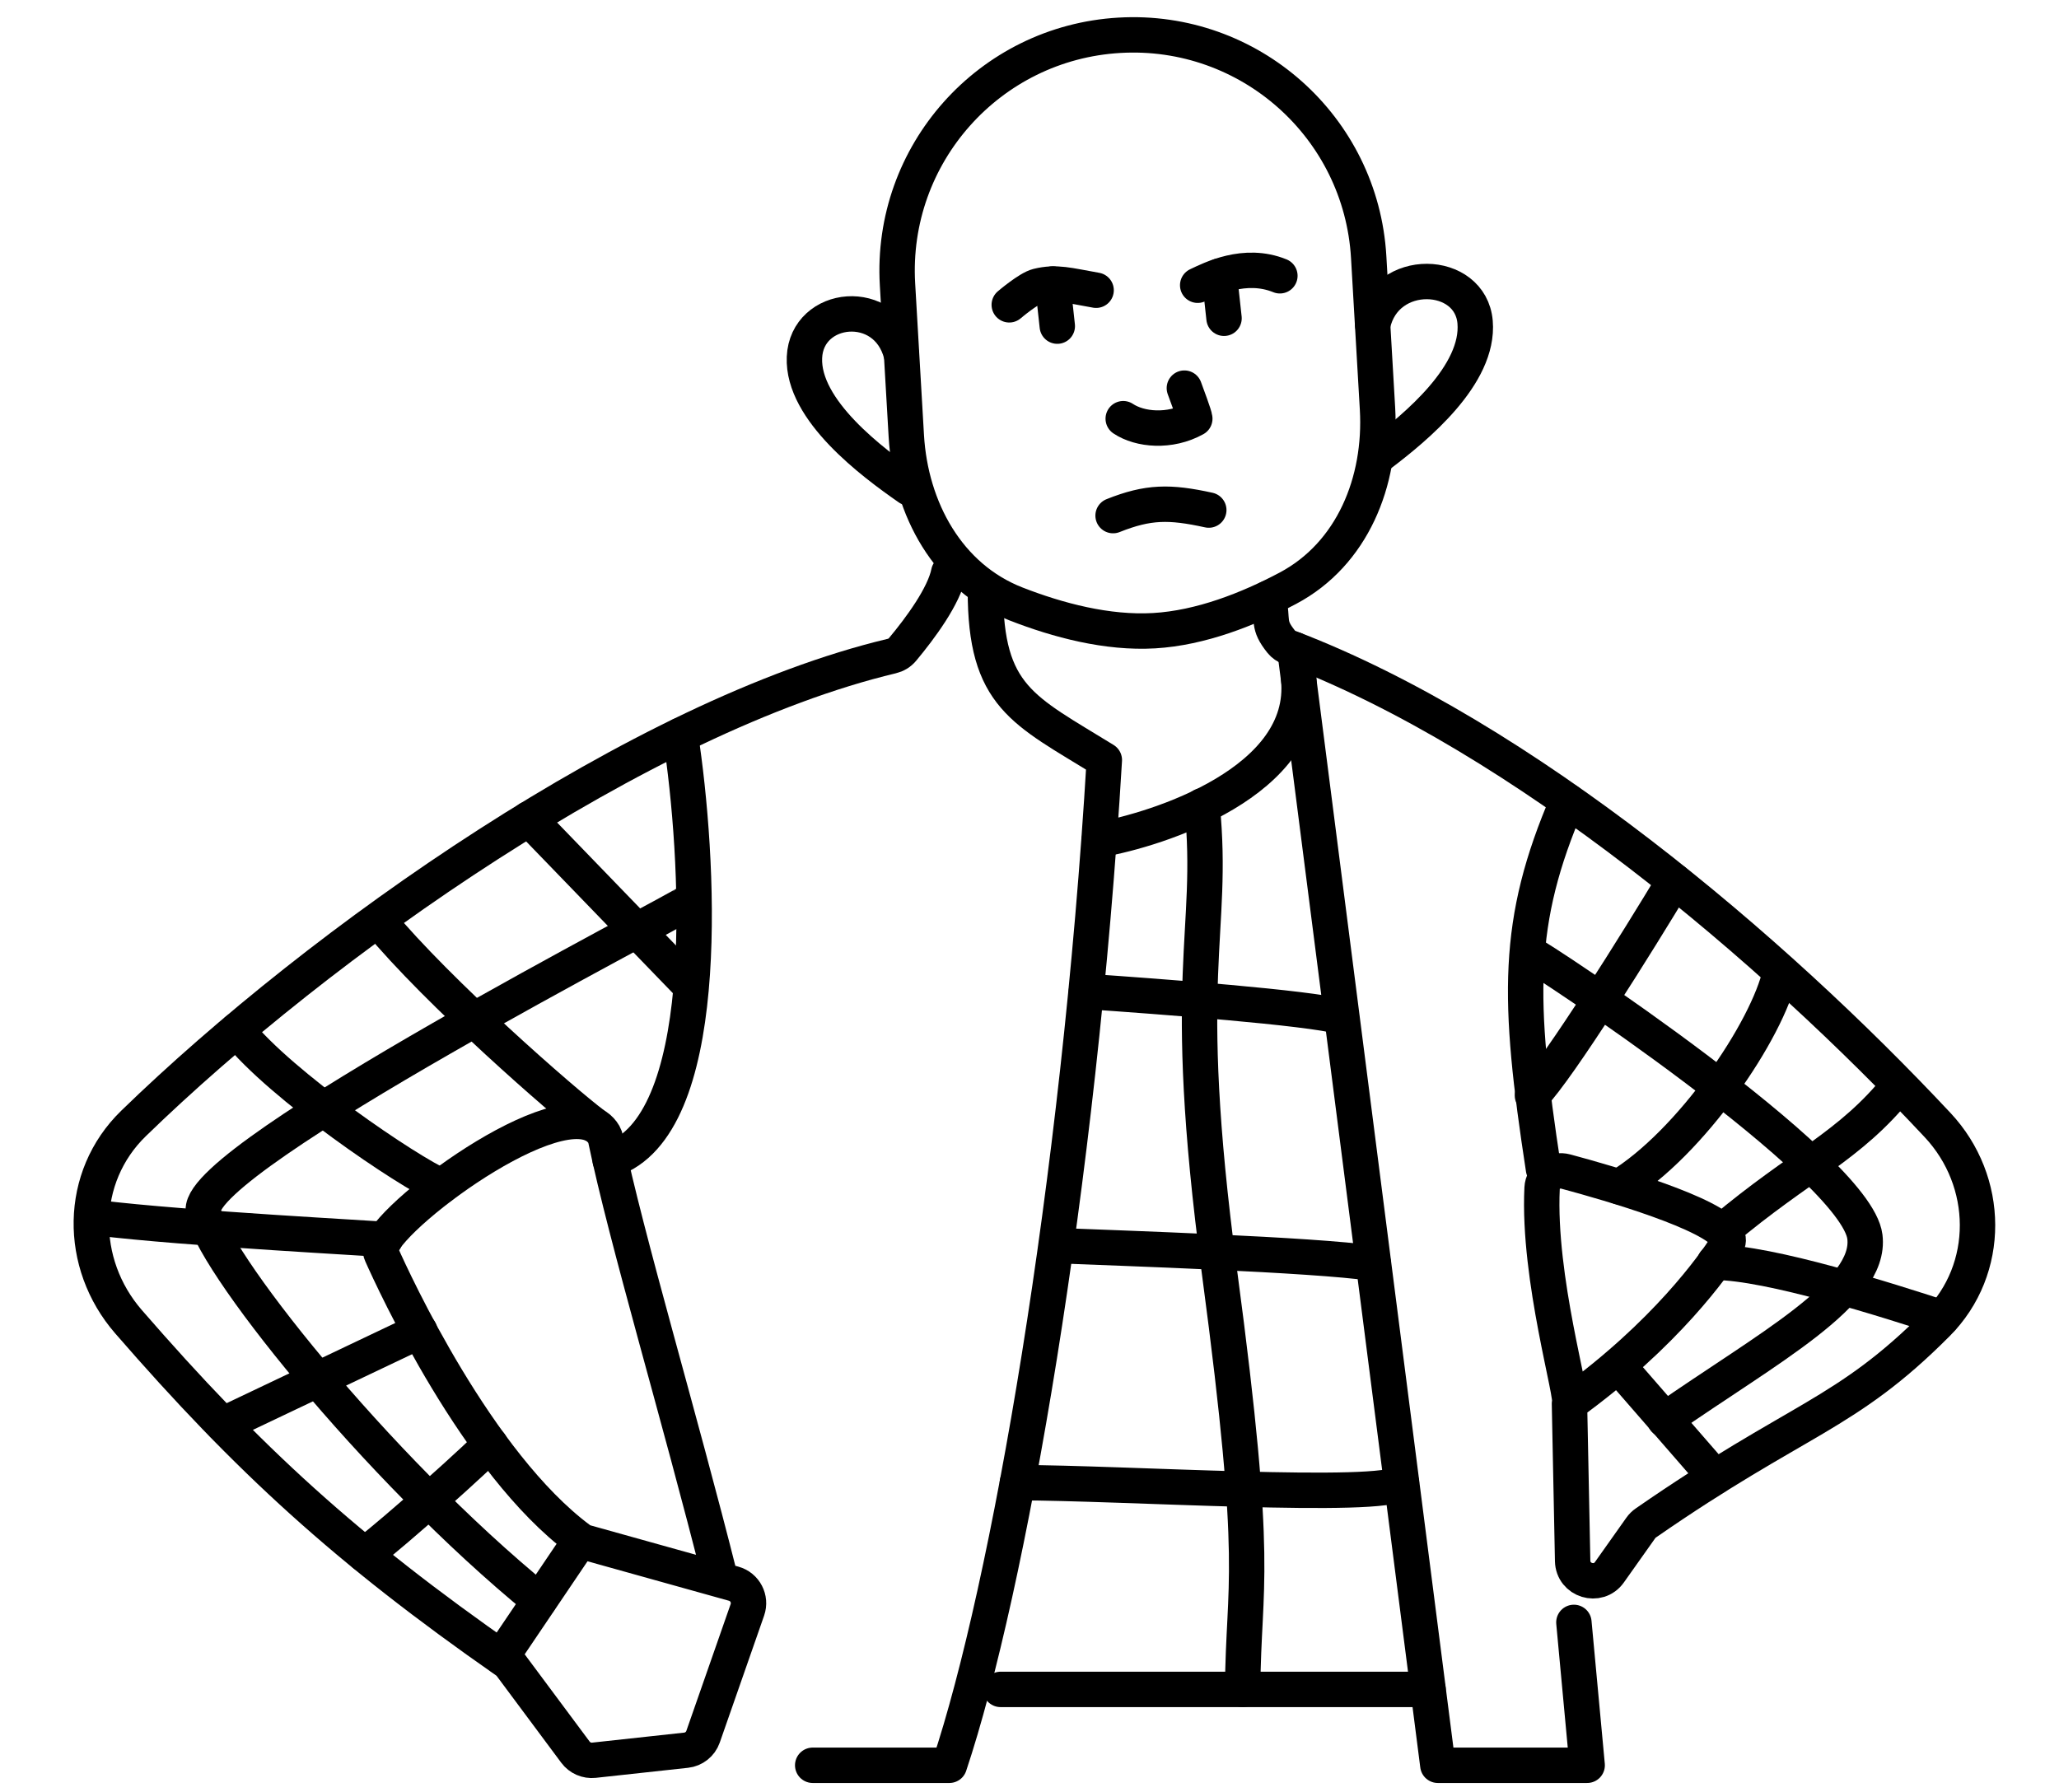 <svg width="555" height="483" viewBox="0 0 555 483" fill="none" xmlns="http://www.w3.org/2000/svg">
<g clip-path="url(#clip0_9_297)">
<path d="M324.038 217.236C327.451 252.459 317.797 261.124 328.714 342.934C339.631 424.737 335.182 425.416 334.955 455.415" stroke="black" stroke-width="9.542" stroke-linecap="round" stroke-linejoin="round"/>
<path d="M511.819 292.655C498.574 309.158 485.453 313.964 464.232 331.856" stroke="black" stroke-width="9.542" stroke-linecap="round" stroke-linejoin="round"/>
<path d="M523.499 355.286C509.175 350.628 476.924 340.289 462.189 340.289" stroke="black" stroke-width="9.542" stroke-linecap="round" stroke-linejoin="round"/>
<path d="M462.273 398.15L436.181 368.157" stroke="black" stroke-width="9.542" stroke-linecap="round" stroke-linejoin="round"/>
<path d="M98.229 419.025C99.891 418.459 121.522 399.663 132.165 389.371" stroke="black" stroke-width="9.542" stroke-linecap="round" stroke-linejoin="round"/>
<path d="M60.106 384.005L113.149 358.782" stroke="black" stroke-width="9.542" stroke-linecap="round" stroke-linejoin="round"/>
<path d="M26.151 328.276C50.32 331.248 102.41 333.887 103.768 334.155" stroke="black" stroke-width="9.542" stroke-linecap="round" stroke-linejoin="round"/>
<path d="M63.858 277.741C75.716 292.661 110.022 315.894 118.949 319.754" stroke="black" stroke-width="9.542" stroke-linecap="round" stroke-linejoin="round"/>
<path d="M101.981 248.087C118.098 267.581 151.957 297.133 159.866 303.053" stroke="black" stroke-width="9.542" stroke-linecap="round" stroke-linejoin="round"/>
<path d="M142.57 220.732L186.149 265.812" stroke="black" stroke-width="9.542" stroke-linecap="round" stroke-linejoin="round"/>
<path d="M272.044 82.17C272.044 82.17 277.243 77.727 279.727 77.119C284.772 75.88 287.964 76.929 295.456 78.239" stroke="black" stroke-width="9.542" stroke-linecap="round" stroke-linejoin="round"/>
<path d="M302.764 112.866C307.255 115.862 315.313 116.606 322.055 112.866C322.055 112.116 319.738 105.999 319.244 104.629" stroke="black" stroke-width="9.542" stroke-linecap="round" stroke-linejoin="round"/>
<mask id="mask0_9_297" style="mask-type:luminance" maskUnits="userSpaceOnUse" x="179" y="-1" width="256" height="234">
<path d="M179.395 -0.295H434.018V232.352H179.395V-0.295Z" fill="white"/>
</mask>
<g mask="url(#mask0_9_297)">
<path d="M241.919 76.649C239.883 41.605 266.666 11.54 301.74 9.509C336.808 7.472 366.891 34.231 368.927 69.281L371.304 110.168C372.447 129.787 364.526 149.352 347.159 158.565C336.468 164.235 323.657 169.292 311.067 170.018C298.47 170.751 285.159 167.213 273.89 162.818C255.564 155.677 245.439 137.16 244.296 117.536L241.919 76.649Z" stroke="black" stroke-width="9.542"/>
</g>
<path d="M300.03 138.994C309.506 135.218 315.241 135.177 325.825 137.499" stroke="black" stroke-width="9.542" stroke-linecap="round" stroke-linejoin="round"/>
<path d="M322.835 76.893C326.331 75.261 335.503 70.478 344.991 74.344" stroke="black" stroke-width="9.542" stroke-linecap="round" stroke-linejoin="round"/>
<path d="M194.261 425.946C182.992 381.111 168.889 334.22 163.249 307.086C163.165 306.663 163.028 306.24 162.814 305.871C154.25 291.1 106.335 326.144 102.63 336.067C102.374 336.757 102.541 337.448 102.839 338.127C106.198 345.679 128.622 394.458 156.203 414.963C156.721 415.351 157.299 415.625 157.918 415.797L197.769 426.923C200.806 427.768 202.492 431.002 201.455 433.974L189.502 468.185C188.805 470.168 187.03 471.579 184.934 471.806L160.086 474.51C158.163 474.712 156.275 473.89 155.119 472.342L137.728 448.971C137.377 448.501 136.942 448.078 136.459 447.744C93.464 417.769 66.812 393.362 34.639 356.299C21.018 340.617 21.095 317.33 35.991 302.851C86.288 253.966 172.76 192.996 240.371 176.855C241.508 176.587 242.515 175.98 243.265 175.087C248.119 169.274 254.468 160.65 255.731 154.348" stroke="black" stroke-width="9.542" stroke-linecap="round" stroke-linejoin="round"/>
<path d="M423.048 378.383C424.257 376.971 414.489 344.637 415.668 320.302C415.829 317.079 418.938 314.977 422.059 315.817C434.292 319.104 461.814 327.091 465.59 333.369C466.09 334.196 465.775 335.173 465.257 335.983C462.1 340.885 449.075 359.598 423.048 378.383ZM423.048 378.383L423.905 420.788C424.013 426.047 430.772 428.126 433.816 423.832L442.279 411.884C442.642 411.366 443.113 410.902 443.637 410.544C484.923 381.932 497.347 381.73 522.153 356.811C536.81 342.088 536.476 318.455 522.284 303.292C477.823 255.77 410.648 198.606 347.552 174.557C346.688 174.229 345.926 173.705 345.348 172.99C341.56 168.255 343.222 167.618 341.947 161.251" stroke="black" stroke-width="9.542" stroke-linecap="round" stroke-linejoin="round"/>
<path d="M283.753 76.565L284.992 87.917" stroke="black" stroke-width="9.542" stroke-linecap="round" stroke-linejoin="round"/>
<path d="M328.696 74.445L329.935 85.797" stroke="black" stroke-width="9.542" stroke-linecap="round" stroke-linejoin="round"/>
<path d="M265.611 159.208C265.611 187.838 275.724 191.352 297.671 204.884C290.852 319.414 271.746 428.489 255.903 475.868H219.061" stroke="black" stroke-width="9.542" stroke-linecap="round" stroke-linejoin="round"/>
<path d="M349.023 175.14L387.569 475.868H427.819L424.239 437.351" stroke="black" stroke-width="9.542" stroke-linecap="round" stroke-linejoin="round"/>
<path d="M183.415 198.237C188.418 230.958 192.319 299.027 167.215 311.57L164.487 312.767" stroke="black" stroke-width="9.542" stroke-linecap="round" stroke-linejoin="round"/>
<path d="M269.703 455.415H384.925" stroke="black" stroke-width="9.542" stroke-linecap="round" stroke-linejoin="round"/>
<path d="M422.536 215.961C408.539 248.522 409.004 269.218 416.05 315.15" stroke="black" stroke-width="9.542" stroke-linecap="round" stroke-linejoin="round"/>
<path d="M296.326 226.354C312.013 223.633 352.775 210.714 350.047 182.901" stroke="black" stroke-width="9.542" stroke-linecap="round" stroke-linejoin="round"/>
<path d="M370.005 87.542C373.412 71.646 396.396 72.593 397.611 86.821C398.82 101.056 381.601 115.201 372.138 122.395" stroke="black" stroke-width="9.542" stroke-linecap="round" stroke-linejoin="round"/>
<path d="M242.944 95.469C238.87 79.728 217.453 82.069 216.839 96.339C216.226 110.609 235.225 124.724 244.986 131.514" stroke="black" stroke-width="9.542" stroke-linecap="round" stroke-linejoin="round"/>
<path d="M156.388 415.279L135.149 446.726" stroke="black" stroke-width="9.542" stroke-linecap="round" stroke-linejoin="round"/>
<path d="M185.106 243.4C183.403 245.103 53.781 311.576 54.805 326.228C55.621 337.955 101.04 395.339 145.381 431.467" stroke="black" stroke-width="9.542" stroke-linecap="round" stroke-linejoin="round"/>
<path d="M451.273 237.521C441.803 253.293 420.272 287.83 413.066 295.299" stroke="black" stroke-width="9.542" stroke-linecap="round" stroke-linejoin="round"/>
<path d="M479.926 261.976C476.436 277.884 455.626 308.259 436.431 319.926" stroke="black" stroke-width="9.542" stroke-linecap="round" stroke-linejoin="round"/>
<path d="M412.286 257.033C413.989 257.378 500.289 314.298 502.677 333.386C504.589 348.657 476.001 363.636 448.711 382.724" stroke="black" stroke-width="9.542" stroke-linecap="round" stroke-linejoin="round"/>
<path d="M274.235 399.687C302.549 399.687 372.578 404.32 377.76 399.687" stroke="black" stroke-width="9.542" stroke-linecap="round" stroke-linejoin="round"/>
<path d="M292.83 267.259C312.74 268.623 352.638 271.625 361.56 274.078" stroke="black" stroke-width="9.542" stroke-linecap="round" stroke-linejoin="round"/>
<path d="M284.712 335.775C301.388 336.454 353.847 338.157 370.172 340.545" stroke="black" stroke-width="9.542" stroke-linecap="round" stroke-linejoin="round"/>
</g>
<defs>
<clipPath id="clip0_9_297">
<rect width="555" height="483" fill="white"/>
</clipPath>
</defs>
</svg>

